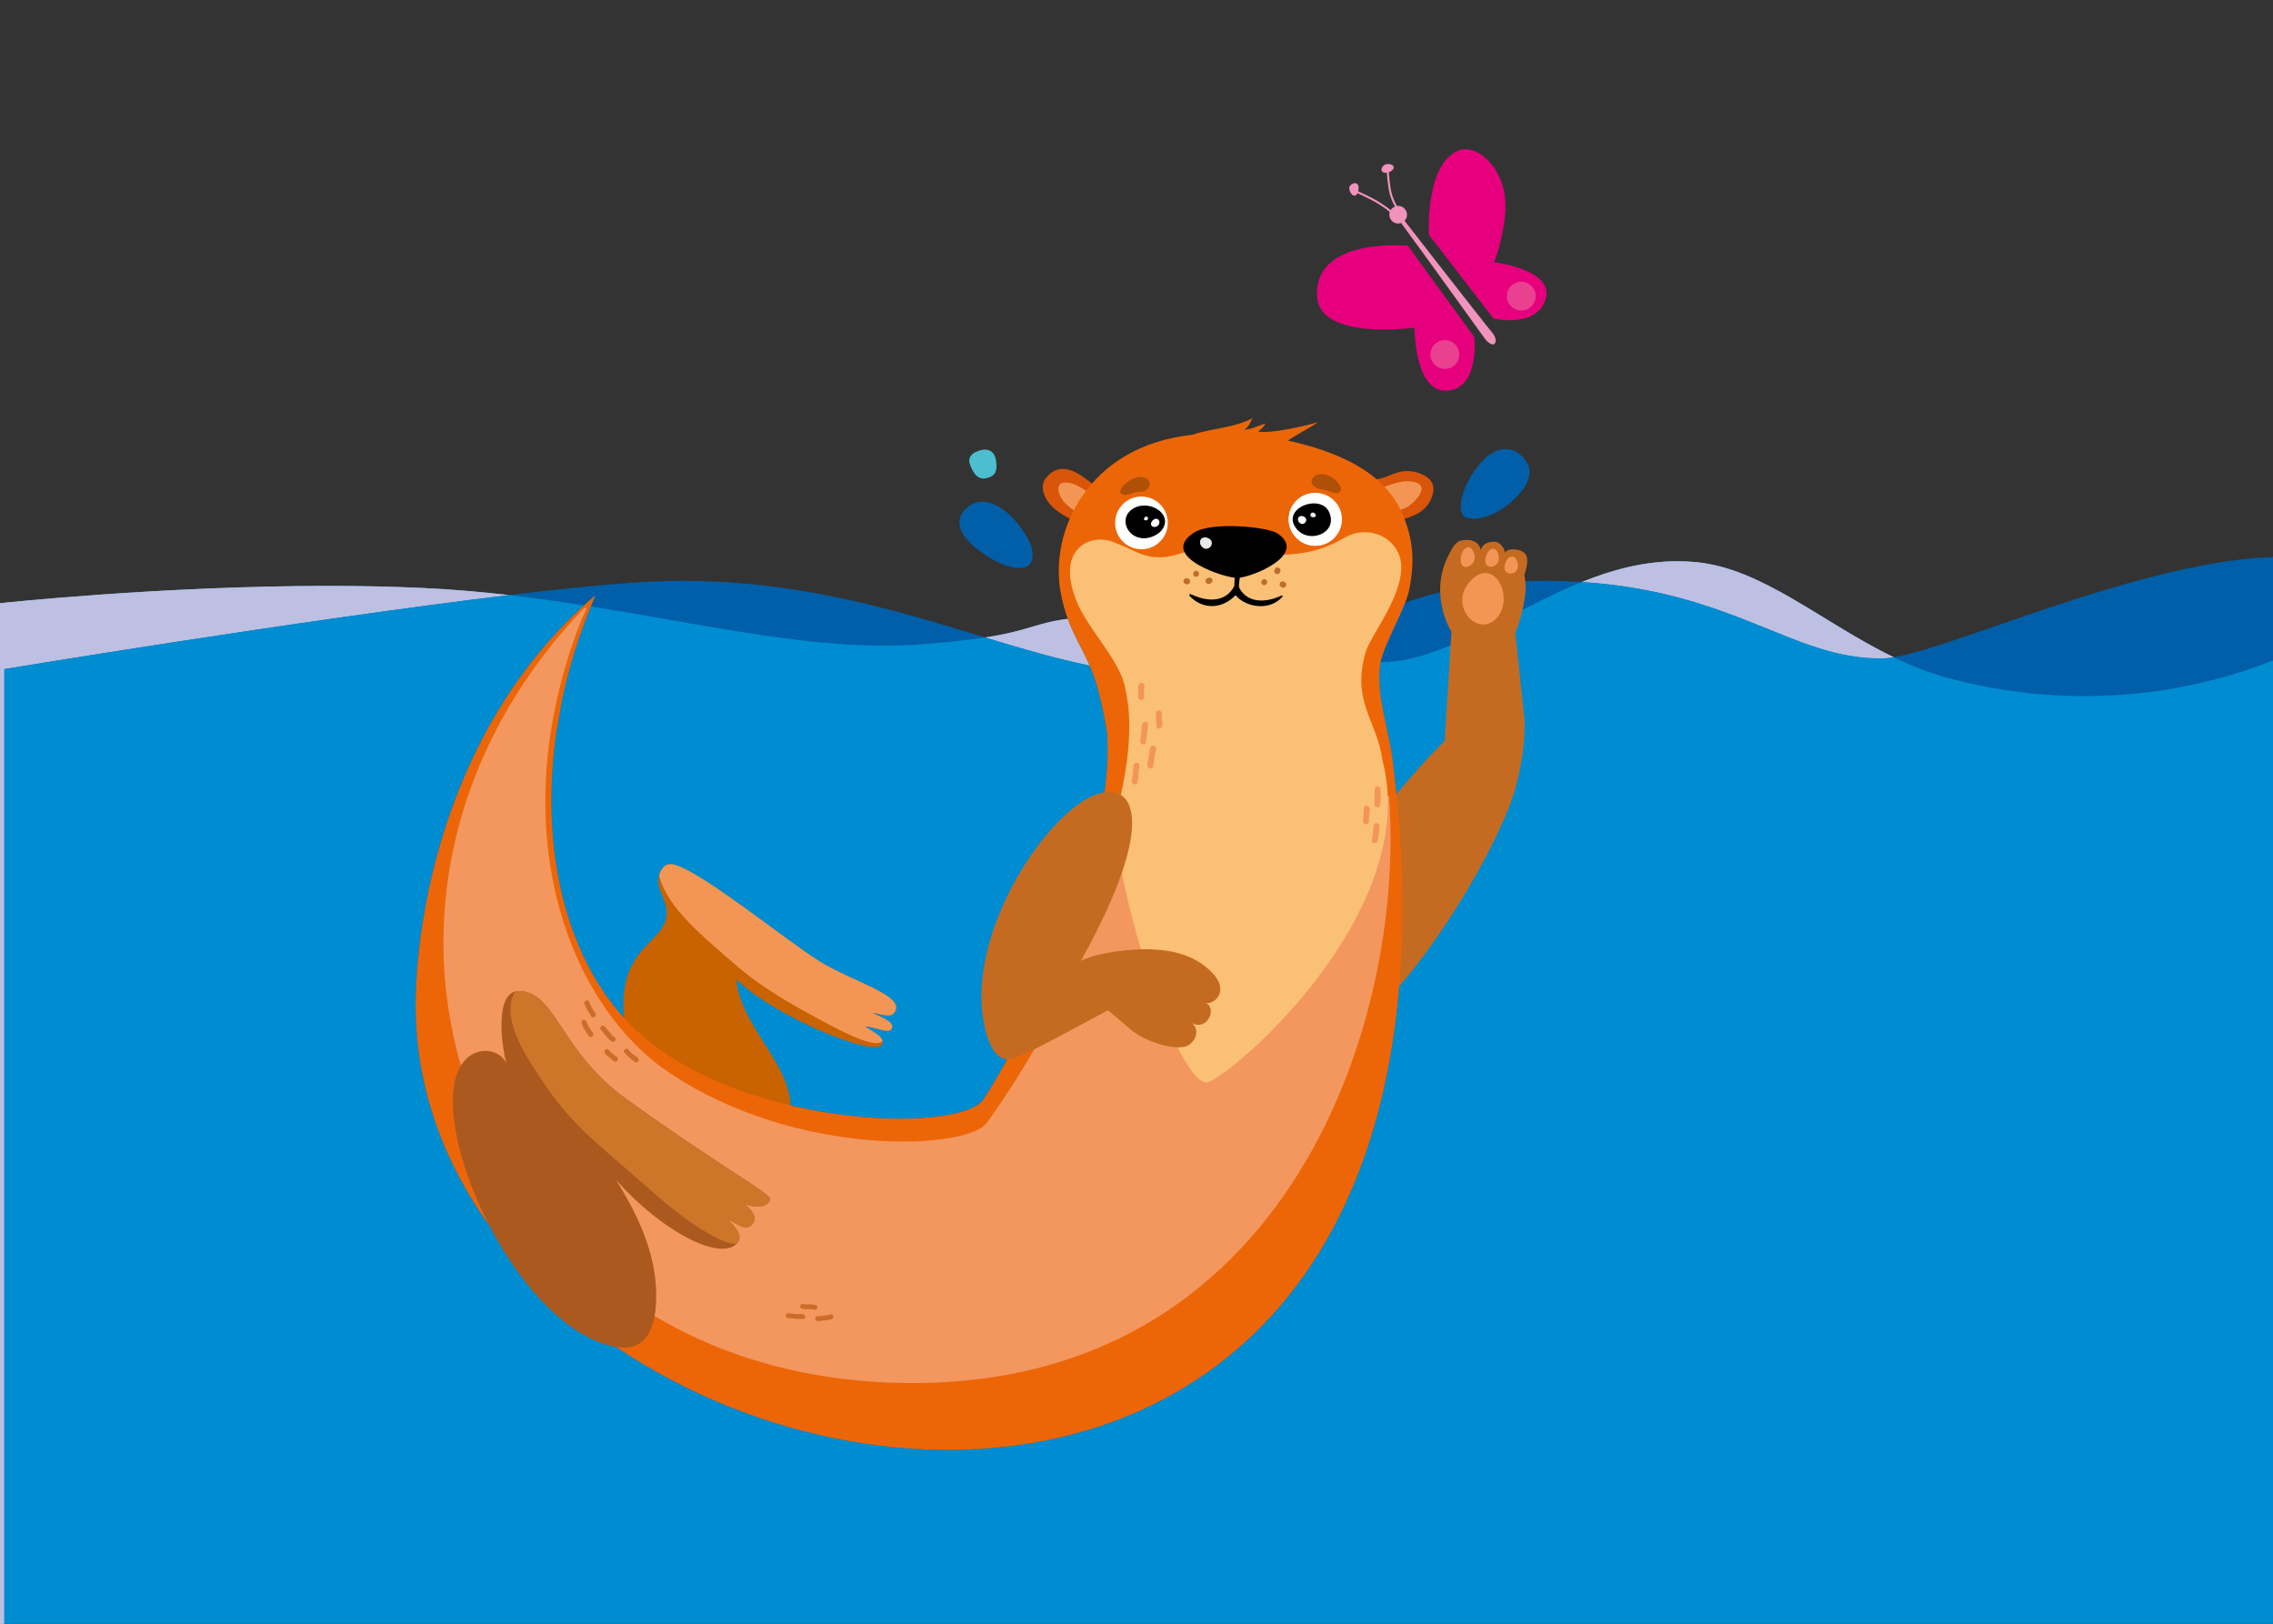 <?xml version="1.0" encoding="utf-8"?>
<!-- Generator: Adobe Illustrator 25.1.0, SVG Export Plug-In . SVG Version: 6.00 Build 0)  -->
<svg version="1.1" id="Capa_1" xmlns="http://www.w3.org/2000/svg" xmlns:xlink="http://www.w3.org/1999/xlink" x="0px" y="0px"
	 viewBox="0 0 1984.25 1417.32" style="enable-background:new 0 0 1984.25 1417.32;" xml:space="preserve">
<rect x="0" y="0" width="1984.25" height="1417.32" fill="#333333" stroke="none"/>
<style type="text/css">
	.st0{clip-path:url(#SVGID_2_);fill:#005FA8;}
	.st1{clip-path:url(#SVGID_2_);fill:#50BAEB;}
	.st2{clip-path:url(#SVGID_2_);fill:#BDC0E2;}
	.st3{clip-path:url(#SVGID_2_);fill:#008CD0;}
	.st4{clip-path:url(#SVGID_2_);fill:#4BBECF;}
	.st5{clip-path:url(#SVGID_4_);fill:#E6007E;}
	.st6{clip-path:url(#SVGID_4_);fill:#F193BD;}
	.st7{clip-path:url(#SVGID_4_);fill:none;stroke:#F193BD;stroke-width:1.781;stroke-miterlimit:10;}
	.st8{clip-path:url(#SVGID_4_);fill:#E94190;}
	.st9{clip-path:url(#SVGID_4_);fill:#C96201;}
	.st10{clip-path:url(#SVGID_4_);fill:#F39655;}
	.st11{clip-path:url(#SVGID_4_);fill:#C56B21;}
	.st12{clip-path:url(#SVGID_4_);fill:#D85509;}
	.st13{clip-path:url(#SVGID_4_);fill:#EC6608;}
	.st14{clip-path:url(#SVGID_4_);fill:#F3975F;}
	.st15{clip-path:url(#SVGID_4_);fill:#FAC075;}
	.st16{clip-path:url(#SVGID_4_);}
	.st17{clip-path:url(#SVGID_4_);fill:#FFFFFF;}
	.st18{clip-path:url(#SVGID_4_);fill:#EDEDED;}
	.st19{clip-path:url(#SVGID_4_);fill:#E9E9E8;}
	.st20{clip-path:url(#SVGID_4_);fill:#B05007;}
	.st21{clip-path:url(#SVGID_4_);fill:#BE6B2C;}
	.st22{clip-path:url(#SVGID_4_);fill:#CB6D29;}
	.st23{clip-path:url(#SVGID_4_);fill:none;stroke:#F3975F;stroke-width:1.038;stroke-miterlimit:10;}
	.st24{clip-path:url(#SVGID_4_);fill:none;stroke:#F3975F;stroke-miterlimit:10;}
	.st25{clip-path:url(#SVGID_4_);fill:#AB591E;}
	.st26{clip-path:url(#SVGID_4_);fill:#CD762A;}
</style>
<g>
	<defs>
		<rect id="SVGID_1_" y="0" width="1984.25" height="1417.32"/>
	</defs>
	<clipPath id="SVGID_2_">
		<use xlink:href="#SVGID_1_"  style="overflow:visible;"/>
	</clipPath>
	<path class="st0" d="M3.74,584.03c0,0,443.83-73.41,576.45-76.81c98.18-2.52,178.94,18.92,250.53,40.35
		c70.39,21.07,131.9,42.15,192.38,40.46c152.98-4.27,159.15-82.32,329.5-81.01c156.19,1.2,208.79,69.7,292.06,67.62
		c45.99-1.15,227.12-88.51,347.33-88.51v931.19H3.74V584.03"/>
	<path class="st1" d="M1640.94,574.69c-75.98,0-127.59-58.28-260.12-66.68c26.45-10.62,54.18-18.12,83.58-18.12
		c5.12,0,10.28,0.23,15.5,0.7c58.66,5.36,110.8,52.92,173.32,83.14c-3.22,0.53-6.09,0.84-8.56,0.91
		C1643.41,574.68,1642.17,574.69,1640.94,574.69 M951.17,580.92c-29.22-5.91-59.35-14.85-91.17-24.49
		c39.05-6.04,44.02-12.65,72.16-16.25C937.74,555.34,944.89,566.4,951.17,580.92 M3.74,1417.32H0V526.51
		c0,0,140.1-15.09,286.55-15.09c27.46,0,55.14,0.53,82.17,1.79c25.96,1.21,51.16,3.4,75.69,6.21
		C262.98,541.15,3.74,584.03,3.74,584.03V1417.32"/>
	<path class="st2" d="M1640.94,574.69c-75.98,0-127.59-58.28-260.12-66.68c26.45-10.62,54.18-18.12,83.58-18.12
		c5.12,0,10.28,0.23,15.5,0.7c58.66,5.36,110.8,52.92,173.32,83.14c-3.22,0.53-6.09,0.84-8.56,0.91
		C1643.41,574.68,1642.17,574.69,1640.94,574.69 M951.17,580.92c-29.22-5.91-59.35-14.85-91.17-24.49
		c39.05-6.04,44.02-12.65,72.16-16.25C937.74,555.34,944.89,566.4,951.17,580.92 M3.74,1417.32H0V526.51
		c0,0,140.1-15.09,286.55-15.09c27.46,0,55.14,0.53,82.17,1.79c25.96,1.21,51.16,3.4,75.69,6.21
		C262.98,541.15,3.74,584.03,3.74,584.03V1417.32"/>
	<path class="st3" d="M785.86,976.43c-71.4,0-176.86-22.76-235.68-82.24c-52.31-52.9-79.54-144.63-64.86-252.61
		c1.68-9.5,3.61-19.57,4.79-28.16c5.53-26.94,13.93-55.03,25.62-84.1c93.93,14.95,177.79,34.24,256.2,34.24
		c10.71,0,21.31-0.36,31.83-1.14c24.59-1.83,42.51-3.88,56.22-6c31.82,9.64,61.95,18.59,91.17,24.49c3.24,7.49,6.25,15.91,8.7,26.28
		c2.55,10.8,4.77,21.45,6.53,32.04c2.29,32.45-3.5,64.2-9.69,97.63c-12.1,65.35-73.58,186.01-98.28,222.79
		C851.37,970.17,823.3,976.43,785.86,976.43 M1984.25,1417.32H3.74V584.03c0,0,259.24-42.88,440.67-64.62
		c22.34,2.56,44.11,5.64,65.37,8.96C373.44,652.82,364.74,835.29,363.39,857.75c-14.08,234.74,231.7,407.81,464.15,407.84
		c227.56,0.03,442.35-165.78,388.27-601.89c-3.56-26.64-14.1-56.52-11.19-81.29c0.02-1.28,0.2-2.71,0.51-4.26
		c2.46-0.12,4.96-0.27,7.5-0.45c52.58-3.83,106.98-45.11,168.18-69.68c132.53,8.4,184.15,66.68,260.12,66.68
		c1.23,0,2.46-0.01,3.71-0.05c2.47-0.06,5.34-0.37,8.56-0.91c15.01,7.26,30.61,13.51,47.06,17.95
		c42.99,11.6,83.24,15.96,119.47,15.96c76.46,0,135.11-19.41,164.51-31.15V1417.32"/>
	<path class="st0" d="M844.4,442.97c8.83-8.15,25.04-7.84,42.45,12.23c15.03,17.32,17.7,31.29,11.72,37.69
		c-7.13,7.64-29.05-0.16-46.35-14.26C824.71,456.22,844.4,442.97,844.4,442.97"/>
	<path class="st0" d="M1325.58,395.73c7.98,5.76,17.73,18.18-1.77,38.13c-19.51,19.95-40.35,21.38-46.11,16.45
		c-5.76-4.92-1.77-28.42,15.96-47.49C1311.39,383.76,1325.58,395.73,1325.58,395.73"/>
	<path class="st4" d="M1143.06,428.36c5.6-4.91,18.85-1.85,22.41,8.34c3.56,10.19,2.55,24.45-11.21,22.92
		c-13.75-1.53-18.34-11.21-17.32-20.89C1137.97,429.05,1143.06,428.36,1143.06,428.36"/>
	<path class="st4" d="M851.7,394.58c8.66-4.14,16.34-2.55,17.85,7.64c1.51,10.19-1.53,13.75-8.92,15.28
		c-7.4,1.53-11.47-5.18-14.02-12.52C844.06,397.64,851.7,394.58,851.7,394.58"/>
</g>
<g>
	<defs>
		<rect id="SVGID_3_" y="0" width="1984.25" height="1417.32"/>
	</defs>
	<clipPath id="SVGID_4_">
		<use xlink:href="#SVGID_3_"  style="overflow:visible;"/>
	</clipPath>
	<path class="st5" d="M1228.99,214.44l58.05,79.74c0,0,4.96,44.99-23.76,46.84c-28.71,1.85-28.42-55.04-28.42-55.04
		s-82.46,11.69-85.05-26.84C1146.27,206.62,1228.99,214.44,1228.99,214.44"/>
	<path class="st5" d="M1247.47,205.03l56.3,72.98c0,0,33.62,8.1,44.04-13.2c14.23-29.09-43.42-35.87-43.42-35.87
		s12.93-34.54,9.14-58.9c-4.32-27.71-26.24-45.29-41.37-38.21C1243.72,145.12,1247.47,205.03,1247.47,205.03"/>
	<path class="st6" d="M1179.23,162.71c-2.19,2.33,3.17,11.38,5.31,4.78C1186.68,160.89,1182.89,158.81,1179.23,162.71"/>
	<path class="st7" d="M1179.23,162.71c-2.19,2.33,3.17,11.38,5.31,4.78C1186.68,160.89,1182.89,158.81,1179.23,162.71z"/>
	<path class="st6" d="M1211.87,144.06c-4.7-0.2-7.41,6.05-2.11,5.88C1215.06,149.77,1219.08,144.37,1211.87,144.06"/>
	<path class="st7" d="M1211.87,144.06c-4.7-0.2-7.41,6.05-2.11,5.88C1215.06,149.77,1219.08,144.37,1211.87,144.06z"/>
	<path class="st6" d="M1225.47,191.83c0,0,70.9,91.29,77.19,98.5c6.29,7.22,2.05,15.89-6.24,5.54c0,0-63.59-88.33-70.14-96.9
		C1219.73,190.4,1216.13,181.12,1225.47,191.83"/>
	<path class="st7" d="M1220.71,183.05c0,0-6.05-7.4-7.75-19.29c-1.71-11.88-1.36-14.47-1.36-14.47"/>
	<path class="st7" d="M1184.54,167.49c0,0,11.85,5.05,20.16,10.34c8.31,5.29,11.17,8.53,11.17,8.53"/>
	<path class="st6" d="M1226.69,182.75c2.58,3.38,1.94,8.22-1.45,10.8c-3.38,2.58-8.22,1.94-10.8-1.44
		c-2.58-3.38-1.94-8.22,1.45-10.8C1219.27,178.73,1224.11,179.37,1226.69,182.75"/>
	<path class="st8" d="M1261.32,322.02c-3.79,0-7.53-1.7-10.01-4.95c-4.22-5.53-3.16-13.42,2.36-17.64c2.28-1.74,4.97-2.59,7.63-2.59
		c3.79,0,7.53,1.7,10.01,4.95c4.22,5.52,3.16,13.42-2.36,17.64C1266.67,321.17,1263.98,322.02,1261.32,322.02"/>
	<path class="st8" d="M1328.02,271.06c-3.79,0-7.53-1.7-10.01-4.95c-4.22-5.52-3.16-13.42,2.36-17.64c2.28-1.74,4.97-2.58,7.63-2.58
		c3.79,0,7.53,1.7,10.01,4.95c4.22,5.52,3.16,13.42-2.36,17.64C1333.37,270.22,1330.69,271.06,1328.02,271.06"/>
	<path class="st9" d="M781.77,882.09c5.96-13.85-36.93-24.91-66.07-42.79c-29.14-17.88-110.94-84.89-130.22-84.99
		c-8.21-0.04-12.04,10.77-10.24,18.78c1.8,8.01,6.75,15.35,6.77,23.56c0.05,30.92-55.43,27.21-32.2,121.9
		c30.82,125.56,119.41,105.77,136.07,68.33c20.86-46.87-39.61-85.54-42.98-131.85c33.72,32.83,121.5,68.35,127.02,56.76
		c2.76-5.8-4.33-9.24-15.24-16.05c11.06,0.94,22.44,7.68,24.1,1.27c1.66-6.41-14.55-10.65-17-13.11
		C773.18,886.44,779,888.54,781.77,882.09"/>
	<path class="st10" d="M754.68,895.74c8.69,5.42,14.94,8.71,15.73,12.75c-5.86,9.03-45.76-13.53-64.94-24.06
		c-23.26-12.77-45.39-26.26-65.36-43.92c-23.18-20.5-58.22-47.71-64.68-76.53c1.34-5.28,4.79-9.7,10.04-9.67
		c19.28,0.09,101.08,67.11,130.22,84.99c29.14,17.88,72.03,28.94,66.07,42.79c-2.77,6.45-8.59,4.34-19.99,1.81
		c2.45,2.46,18.66,6.7,17,13.11C777.12,903.42,765.75,896.68,754.68,895.74"/>
	<path class="st11" d="M1190.57,889.79c7.22-55.81,10.29-107.56,2.94-163.35c34.92-48.56,67.65-79.62,67.65-79.62l5.92-95.31
		c0,0-20.89-32.39-1.87-68.23c2.03-3.82,4.06-7.84,7.6-10.32c3.54-2.48,18.26-3.62,19.73,7.22c1.91-5.41,5.77-7.05,11.49-7.37
		c5.73-0.31,11.36,7.54,8.98,11.77c0.18-6.92,14.43-6.23,18.59-1.09c4.15,5.13-0.82,18.03-0.82,18.03s1.37,8.63,1.04,13.32
		c-1.5,20.84-9.04,37.53-9.04,37.53s7.45,69.07,7.89,74.17c1.49,17.05-2.59,51.64-14.14,80.08
		C1287.13,779.01,1220.85,872.3,1190.57,889.79"/>
	<path class="st10" d="M1286.25,504.65c-24.91,21.44,3.92,54.38,20.89,34.13C1321.45,521.71,1305.59,488.01,1286.25,504.65"/>
	<path class="st10" d="M1283.9,493.34c6.87-4.49,2.1-17.17-3.04-15.5C1273,480.39,1272.48,500.81,1283.9,493.34"/>
	<path class="st10" d="M1307.6,482.75c-2.23-5.97-7.58-4.46-9.85,1.34C1291.56,499.88,1312.88,496.86,1307.6,482.75"/>
	<path class="st10" d="M1319.95,500.48c8.12-1.42,5.27-13.82,0.77-14.58C1313.61,484.68,1308.97,502.39,1319.95,500.48"/>
	<path class="st12" d="M1216.28,455.31c-17.58-25.83-26.74-35.02-29.34-37.73c-3.48-3.62,4.79,4.34,20.38-0.46
		c7.61-2.34,17.47-9.34,31.94-3.96c14.54,5.41,13.54,14.94,9.48,23.56C1242.92,449.06,1228.52,452.6,1216.28,455.31"/>
	<path class="st10" d="M1234.3,420.64c-12.87-2.7-25.22,5.28-37.79,7.78c3.56,4.36,8.08,10.23,13.66,18.1
		c6.14-0.1,12.34-0.85,17.65-3.59C1234.45,439.49,1249.65,423.85,1234.3,420.64"/>
	<path class="st12" d="M940.7,456.98c22.8-20.34,35.39-27.57,40.32-29.89c-9.55,0.87-5.38,7.26-24.79-2.93
		c-5.7-2.99-27.92-27.49-43.61-6.25c-5.32,7.2-0.61,17.98,5.78,24.24C924.8,448.42,933.25,452.04,940.7,456.98"/>
	<path class="st10" d="M929.94,421.14c-10,0.06-5.38,12.03-1.44,16.56c3.59,4.13,7.81,7.49,12.67,10.02
		c2.17,1.13,4.38,2.14,6.62,3.08c6.91-5.9,12.71-10.43,17.48-13.89c-3.88-1.02-7.61-2.66-11.21-4.76
		C946.91,427.99,938.66,421.09,929.94,421.14"/>
	<path class="st13" d="M1215.82,663.7c-3.56-26.64-14.1-56.52-11.19-81.29c0.23-14.72,21.61-49.28,25.28-66.42
		c5.3-24.72,4.15-44.99-5.92-68.09c-16.5-37.84-59.68-54.42-99.63-63.3c4.41-3.39,21.75-12.68,26.16-16.07
		c-10.92,3.22-41.09,10.23-52.29,8.17c3.19-2.14,5.91-5.42,6.3-7.03c-5.5,1.71-12.5,5.28-18.26,5.39c3.5-2.19,5.36-6.37,7.13-10.1
		c-16.75,9-34.76,8.48-52.57,14.57c-91.66,9.78-124.56,84.65-114.99,137.23c7.25,39.88,24.74,51.01,34.04,90.46
		c2.55,10.8,4.76,21.45,6.53,32.05c2.29,32.45-3.5,64.2-9.69,97.62c-12.09,65.35-73.58,186.01-98.28,222.79
		c-20.52,30.55-218.59,25.2-308.25-65.47c-52.31-52.9-79.54-144.63-64.86-252.61c1.68-9.5,3.61-19.57,4.8-28.16
		c6.15-29.95,15.84-61.31,29.67-93.88C373.86,644,364.77,834.75,363.39,857.75C335.53,1322.31,1325.12,1545.3,1215.82,663.7"/>
	<path class="st14" d="M1105.17,736.24c-12.23,0.13-24.46,0.56-36.68,1.31c-0.59,0.04-4.06,0.28-4.48,0.31
		c-1.6,0.12-3.2,0.25-4.81,0.38c-3.19,0.27-6.38,0.56-9.56,0.88c-5.78,0.58-11.56,1.24-17.32,2c-24.14,3.18-48.08,8.03-71.35,15.26
		c-1.45,0.45-2.89,0.61-4.3,0.55c-9.49,103.03-72.3,190.29-95.07,223.04c-16.48,23.72-166.08,31.39-277.72-43.88
		c-85.54-57.68-145.84-207.64-79.7-386.27c1.48-3.99,3.74-9.94,6.42-15.5c2.32-4.81,1.1-5.41-2.08-2.07
		c-245.02,257.55-99.16,653.98,258.54,674.1c352.21,19.81,460.72-310.45,445.44-511.54
		C1175.31,690.82,1142.56,735.84,1105.17,736.24"/>
	<path class="st15" d="M982.45,601.84c7.84,33.25,0.83,75.8-8.38,109.42c-3.34,54.21,50.55,228.18,78.04,233.54
		c11.24,4.73,190.51-143.58,154.73-281.23c-4.62-34.59-27.4-51.03-14.65-94.49c4.27-14.55,34.11-50.57,30.81-78.05
		c-2.1-17.44-20.01-30.08-39.55-25.61c-13.19,3.02-23.78,17.99-65.31,18.83c-9.78,0.2-18.03-2.6-26.38-5.39
		c-15.06-5.04-30.48-10.08-55.84,2.42c-33.12,12.63-41.97-0.71-66.05-8.85c-17.76-6.01-47.91,5.75-30.66,50.87
		C949.28,549.64,978.64,576.55,982.45,601.84"/>
	<path class="st16" d="M1039.75,518.76c18.02,8.29,30.42,4.58,36.59-5.27c5.27-8.42,3.28-3.58,6.52,1.4
		c7.14,10.94,21.18,11.75,36.03,4.9c0.73-0.34,1.11,0.45,0.56,1.11c-11.07,13.06-34.03,9.47-42.36-3.4l3.51-0.27
		c-11.16,13.89-29.16,16.22-41.9,3.25C1037.66,519.38,1038.5,518.18,1039.75,518.76"/>
	<path class="st17" d="M1171.16,454.81c-0.85,12.69-11.89,22.29-24.65,21.44c-12.76-0.86-22.42-11.84-21.57-24.53
		c0.85-12.69,11.89-22.29,24.65-21.43C1162.35,431.14,1172.01,442.12,1171.16,454.81"/>
	<path class="st17" d="M1171.38,454.93c-0.85,12.69-11.89,22.29-24.65,21.44c-12.76-0.86-22.42-11.84-21.57-24.53
		c0.85-12.69,11.89-22.29,24.65-21.44C1162.57,431.25,1172.23,442.23,1171.38,454.93"/>
	<path class="st16" d="M1132.74,462.61c10.78,11.7,34.69,2.88,27.96-14.69C1153.59,429.35,1115.84,444.28,1132.74,462.61"/>
	<path class="st16" d="M1081.78,508.44c0.34-5.05,2.4-10.06,1.63-15.11c-0.31-2.05-3.13-1.88-3.78-0.18
		c-2.36,6.16-2.44,25.6-1.69,25.22C1078.4,520.24,1081.06,519.16,1081.78,508.44"/>
	<path class="st16" d="M1114.96,465.49c27.66,18.27-22.05,38.64-34.69,38.93c-9.57,0.69-70.13-18.66-38.01-39.47
		C1057.75,454.91,1106.64,460,1114.96,465.49"/>
	<path class="st17" d="M1019.4,457.96c-0.85,12.67-11.81,22.26-24.49,21.41c-12.67-0.85-22.26-11.81-21.41-24.49
		c0.85-12.67,11.81-22.26,24.48-21.41C1010.67,434.32,1020.25,445.28,1019.4,457.96"/>
	<path class="st16" d="M986.5,445.97c-8.02,7.37-3.26,21.64,9.37,23.65c8.03,1.28,16.46-3.37,19.36-8.32
		C1023.85,446.62,999.41,434.11,986.5,445.97"/>
	<path class="st17" d="M1006.72,453.81c-1.44,1.1-2.49,3.11-1.64,4.71c0.89,1.68,3.4,1.84,5.01,0.83c1.16-0.73,2.03-2,2.07-3.38
		c0.04-1.37-0.89-2.78-2.23-3.09C1008.8,452.62,1007.64,453.11,1006.72,453.81"/>
	<path class="st18" d="M1000.25,454.25c-0.62,0-1.23-0.24-1.6-0.75c-0.12-0.95,0.31-1.99,1.16-2.42c0.24-0.12,0.5-0.18,0.77-0.18
		c0.69,0,1.39,0.38,1.61,1.03c0.15,0.43,0.08,0.92-0.13,1.32C1001.71,453.9,1000.98,454.25,1000.25,454.25"/>
	<path class="st17" d="M1136.78,450.47c-1.1-0.16-2.35,0.07-3.07,0.92c-0.42,0.51-0.6,1.17-0.63,1.83c-0.07,2.1,1.77,4.15,3.87,4.1
		c2.1-0.04,3.88-2.39,3.19-4.38C1139.66,451.57,1138.23,450.68,1136.78,450.47"/>
	<path class="st19" d="M1053.05,479.01c-2.99,0-5.57-2.91-5.47-5.9c0.03-0.94,0.3-1.9,0.9-2.63c0.83-0.99,2.15-1.4,3.46-1.4
		c0.32,0,0.64,0.02,0.95,0.07c2.09,0.3,4.14,1.58,4.84,3.56c1,2.86-1.56,6.23-4.58,6.3
		C1053.11,479.01,1053.08,479.01,1053.05,479.01"/>
	<path class="st18" d="M1146.59,451.54c-0.07,0-0.14,0-0.2-0.01c-0.79-0.04-1.61-0.29-2.1-0.9c-0.85-1.06-0.09-2.86,1.24-3.18
		c0.17-0.04,0.33-0.06,0.5-0.06c1.17,0,2.31,0.93,2.56,2.09c0.08,0.39,0.08,0.81-0.1,1.17
		C1148.16,451.3,1147.35,451.54,1146.59,451.54"/>
	<path class="st20" d="M1001.5,418.12c-4.74-3.24-10.32-1.73-14.94,1.05c-3.56,2.14-7.98,5.52-8.66,9.88
		c-0.17,1.09,0.59,1.98,1.5,2.42c2.83,1.38,7.34-0.17,10.04-1.2c4.24-1.61,8.64,0.16,12.24-3.44
		C1004.08,424.43,1004.68,420.29,1001.5,418.12"/>
	<path class="st20" d="M1170.55,426c-2.2-8.21-16.43-16.45-23.65-9.7c-1.86,1.74-2.84,5.09-0.79,7.17c2.92,2.95,5.96,3.74,9.98,4.29
		c3.53,0.48,6.71,2.36,10.27,2.72C1168.67,430.71,1171.21,428.45,1170.55,426"/>
	<path class="st10" d="M1204.98,702.41c0.45-4.37,0.27-8.85,0.37-13.24c0.07-2.76-4.22-4.2-5.03-1.18c-0.03,0.1-0.06,0.21-0.08,0.31
		c-0.03,0.13-0.05,0.25-0.07,0.37l-0.01,0.1c-0.02,0.16-0.02,0.32-0.01,0.47c-0.08,4.2,0.07,8.48-0.37,12.67
		C1199.43,705.25,1204.63,705.76,1204.98,702.41"/>
	<path class="st10" d="M1202.78,733.7c0.37-1.95,0.6-3.92,0.91-5.88c0.35-2.19,0.28-4.39,0.59-6.58c0.47-3.33-4.72-3.83-5.2-0.5
		c-0.27,1.91-0.15,3.84-0.44,5.75c-0.34,2.24-0.64,4.49-1.07,6.71C1196.95,736.5,1202.15,736.98,1202.78,733.7"/>
	<path class="st10" d="M1195.08,716.58c-0.3-1.29,0.28-3.14,0.38-4.47c0.14-1.9,0.21-3.79,0.43-5.68c0.15-1.25-0.64-2.15-1.67-2.69
		c-0.1-0.06-0.21-0.11-0.31-0.17c-2.14-1.13-3.68,1.09-3.28,3c-0.18,1.67-0.27,3.35-0.38,5.03c-0.12,1.89-0.76,3.95-0.34,5.82
		C1190.68,720.69,1195.83,719.87,1195.08,716.58"/>
	<path class="st10" d="M992.97,683.02c1.22-4.77,0.88-9.73,1.73-14.52c0.58-3.31-4.61-3.8-5.2-0.5c-0.76,4.3-0.32,8.87-1.41,13.15
		C987.28,684.38,992.14,686.28,992.97,683.02"/>
	<path class="st10" d="M1000.28,648.1c1.21-5.01,0.86-10.28,2.04-15.33c0.76-3.27-4.44-3.74-5.2-0.5
		c-1.07,4.58-0.62,9.45-1.72,13.97C994.62,649.46,999.49,651.37,1000.28,648.1"/>
	<path class="st10" d="M1006.82,668.48c0.18-2.55,0.65-5.03,1.16-7.53c0.42-2.05,0.3-4.79,1.12-6.68c1.34-3.09-3.54-4.94-4.87-1.87
		c-0.81,1.86-0.67,3.94-1.02,5.91c-0.57,3.23-1.35,6.39-1.59,9.67C1001.38,671.33,1006.58,671.85,1006.82,668.48"/>
	<path class="st10" d="M1014.29,623.66c0.84-3.22-4.03-5.12-4.87-1.86c-0.51,1.96-0.52,3.79-0.33,5.8c0.09,0.97,0.18,1.95,0.27,2.92
		c0.06,0.62,0.38,1.43,0.14,2.02c-1.31,3.1,3.57,4.96,4.87,1.87C1015.79,631.04,1013.39,627.13,1014.29,623.66"/>
	<path class="st10" d="M998.76,607.36c-0.35-1,0-2.35,0.09-3.37c0.13-1.71-0.22-3.39,0.14-5.09c0.3-1.39-1.05-2.72-2.35-2.85
		c-1.53-0.15-2.55,0.96-2.85,2.35c-0.39,1.83-0.03,3.7-0.18,5.56c-0.15,1.92-0.26,3.69,0.38,5.53
		C995.09,612.67,999.85,610.52,998.76,607.36"/>
	<path class="st11" d="M1058.23,849.09c-14.28-14.8-33.19-19.39-50.02-20.25c-21.6-1.51-51.86,3.37-64.59,9.82
		c77.69-139.91,38.38-164.52-0.27-138.03c-46.89,32.15-104.59,133.72-81.23,204.94c2.85,8.69,8.44,19.76,18.82,19.12
		c10.23-0.64,63.45-30.94,86.2-42.8c6.47,5.21,15.81,13.05,18.62,15.63c13.88,12.75,43.85,20.88,52.32,14.41
		c8.47-6.47,7.49-15.51,1.94-19.31c4.56,3.26,11.38,2.53,14.92-3.19c3.54-5.72,2.61-11.9-2.64-14.06
		C1058.75,877.69,1074.34,865.79,1058.23,849.09"/>
	<path class="st21" d="M1037.28,505.08l-0.61-0.23c-1.33-0.51-2.86,0.18-3.37,1.5c-0.51,1.33,0.18,2.86,1.5,3.37l0.61,0.23
		c1.33,0.51,2.86-0.18,3.37-1.51C1039.3,507.12,1038.61,505.59,1037.28,505.08"/>
	<path class="st21" d="M1045.1,498.42c-3.14-1.2-5.01,3.67-1.87,4.87C1046.37,504.5,1048.24,499.62,1045.1,498.42"/>
	<path class="st21" d="M1058.26,505.67c-0.58-1.3-2.15-1.9-3.45-1.32c-0.28,0.12-0.56,0.25-0.84,0.38c-1.3,0.58-1.9,2.15-1.32,3.45
		c0.58,1.3,2.15,1.9,3.45,1.32l0.84-0.38C1058.24,508.54,1058.84,506.97,1058.26,505.67"/>
	<path class="st21" d="M1104.57,505.71c-3.14-1.2-5.01,3.67-1.87,4.87C1105.84,511.79,1107.71,506.92,1104.57,505.71"/>
	<path class="st21" d="M1116.16,495.48c-1.33-0.51-2.86,0.18-3.37,1.5l-0.23,0.61c-0.51,1.33,0.18,2.86,1.51,3.37
		c1.33,0.51,2.86-0.17,3.37-1.5l0.23-0.61C1118.18,497.53,1117.49,495.99,1116.16,495.48"/>
	<path class="st21" d="M1121.2,507.89l-0.61-0.23c-1.33-0.51-2.86,0.18-3.37,1.5c-0.51,1.33,0.18,2.86,1.5,3.37l0.61,0.23
		c1.33,0.51,2.86-0.18,3.37-1.5C1123.21,509.93,1122.52,508.4,1121.2,507.89"/>
	<path class="st22" d="M519.89,884.07c-0.07-0.06-0.71-1.62-1.04-2.09c-0.62-0.87-1.2-1.7-1.72-2.64c-0.56-1.01-1.1-2.02-1.55-3.08
		c-0.33-0.77-0.41-1.53-0.86-2.28c-1.33-2.19-4.03-1.58-5.01,0.6l-0.11,0.24c-0.41,0.93-0.01,1.96,0.68,2.65
		c0.17,0.47,0.3,0.96,0.49,1.42c0.51,1.28,1.21,2.46,1.87,3.66c0.53,0.96,1.17,1.84,1.85,2.69c0.63,0.8,0.58,1.82,1.4,2.59
		C518.41,890.2,522.42,886.44,519.89,884.07"/>
	<path class="st23" d="M519.89,884.07c-0.07-0.06-0.71-1.62-1.04-2.09c-0.62-0.87-1.2-1.7-1.72-2.64c-0.56-1.01-1.1-2.02-1.55-3.08
		c-0.33-0.77-0.41-1.53-0.86-2.28c-1.33-2.19-4.03-1.58-5.01,0.6l-0.11,0.24c-0.41,0.93-0.01,1.96,0.68,2.65
		c0.17,0.47,0.3,0.96,0.49,1.42c0.51,1.28,1.21,2.46,1.87,3.66c0.53,0.96,1.17,1.84,1.85,2.69c0.63,0.8,0.58,1.82,1.4,2.59
		C518.41,890.2,522.42,886.44,519.89,884.07z"/>
	<path class="st22" d="M536.76,904.88c-1.92-1.1-3.29-3.03-4.66-4.72c-1.37-1.7-2.72-3.92-4.54-5.12c-2.9-1.91-5.77,2.78-2.88,4.68
		c0.69,0.46,1.26,1.71,1.79,2.36c0.72,0.87,1.49,1.69,2.2,2.57c1.48,1.84,3.13,3.74,5.2,4.92
		C536.89,911.28,539.78,906.6,536.76,904.88"/>
	<path class="st23" d="M536.76,904.88c-1.92-1.1-3.29-3.03-4.66-4.72c-1.37-1.7-2.72-3.92-4.54-5.12c-2.9-1.91-5.77,2.78-2.88,4.68
		c0.69,0.46,1.26,1.71,1.79,2.36c0.72,0.87,1.49,1.69,2.2,2.57c1.48,1.84,3.13,3.74,5.2,4.92
		C536.89,911.28,539.78,906.6,536.76,904.88z"/>
	<path class="st22" d="M518.26,901.62c-0.79-1.58-2.11-2.77-2.99-4.3c-1.09-1.9-2.23-3.55-2.85-5.69c-0.96-3.34-6.26-2.02-5.29,1.34
		c0.6,2.09,1.45,4.03,2.6,5.86c0.57,0.91,1.12,1.83,1.69,2.73c0.61,0.96,1.52,1.67,2.03,2.69
		C515.01,907.37,519.82,904.72,518.26,901.62"/>
	<path class="st23" d="M518.26,901.62c-0.79-1.58-2.11-2.77-2.99-4.3c-1.09-1.9-2.23-3.55-2.85-5.69c-0.96-3.34-6.26-2.02-5.29,1.34
		c0.6,2.09,1.45,4.03,2.6,5.86c0.57,0.91,1.12,1.83,1.69,2.73c0.61,0.96,1.52,1.67,2.03,2.69
		C515.01,907.37,519.82,904.72,518.26,901.62z"/>
	<path class="st22" d="M557.94,924.53c-0.57-1.91-1.75-2.53-3.35-3.47c-1.85-1.09-4.05-3.14-5.28-4.92
		c-1.95-2.83-6.77-0.22-4.81,2.64c1.18,1.72,2.58,3.11,4.14,4.48c0.79,0.7,1.61,1.36,2.43,2.02c0.32,0.27,0.67,0.5,1.03,0.71
		c0.79,0.45,0.81,0.82,0.54-0.1C553.64,929.2,558.93,927.88,557.94,924.53"/>
	<path class="st23" d="M557.94,924.53c-0.57-1.91-1.75-2.53-3.35-3.47c-1.85-1.09-4.05-3.14-5.28-4.92
		c-1.95-2.83-6.77-0.22-4.81,2.64c1.18,1.72,2.58,3.11,4.14,4.48c0.79,0.7,1.61,1.36,2.43,2.02c0.32,0.27,0.67,0.5,1.03,0.71
		c0.79,0.45,0.81,0.82,0.54-0.1C553.64,929.2,558.93,927.88,557.94,924.53z"/>
	<path class="st22" d="M538.76,922.15c-1.41-0.87-2.64-1.9-3.86-3c-0.55-0.49-1.1-0.96-1.68-1.41c-0.21-0.16-0.82-0.94-0.72-0.58
		c-0.87-3.38-6.16-2.05-5.29,1.34c0.46,1.8,1.73,2.84,3.13,3.93c1.89,1.45,3.5,3.14,5.55,4.41
		C538.82,928.66,541.7,923.97,538.76,922.15"/>
	<path class="st23" d="M538.76,922.15c-1.41-0.87-2.64-1.9-3.86-3c-0.55-0.49-1.1-0.96-1.68-1.41c-0.21-0.16-0.82-0.94-0.72-0.58
		c-0.87-3.38-6.16-2.05-5.29,1.34c0.46,1.8,1.73,2.84,3.13,3.93c1.89,1.45,3.5,3.14,5.55,4.41
		C538.82,928.66,541.7,923.97,538.76,922.15z"/>
	<path class="st22" d="M701.1,1146.62c-1.98-0.29-4,0.06-6-0.1c-2.52-0.2-4.91-0.72-7.44-0.62c-3.36,0.14-2.49,5.29,0.83,5.15
		c2.03-0.08,4.08,0.48,6.09,0.66c2,0.18,4.03-0.19,6,0.1C703.91,1152.29,704.43,1147.1,701.1,1146.62"/>
	<path class="st24" d="M701.1,1146.62c-1.98-0.29-4,0.06-6-0.1c-2.52-0.2-4.91-0.72-7.44-0.62c-3.36,0.14-2.49,5.29,0.83,5.15
		c2.03-0.08,4.08,0.48,6.09,0.66c2,0.18,4.03-0.19,6,0.1C703.91,1152.29,704.43,1147.1,701.1,1146.62z"/>
	<path class="st22" d="M724.42,1147.02c-1.33,0.64-3.28,0.57-4.75,0.77c-0.9,0.12-1.81,0.15-2.7,0.28c-0.55,0.08-1.8,0.62-2.32,0.42
		c-3.15-1.17-5.04,3.7-1.88,4.87c2.3,0.85,4.7-0.19,7.07-0.36c2.14-0.16,4.75-0.27,6.7-1.2
		C729.56,1150.33,727.46,1145.56,724.42,1147.02"/>
	<path class="st24" d="M724.42,1147.02c-1.33,0.64-3.28,0.57-4.75,0.77c-0.9,0.12-1.81,0.15-2.7,0.28c-0.55,0.08-1.8,0.62-2.32,0.42
		c-3.15-1.17-5.04,3.7-1.88,4.87c2.3,0.85,4.7-0.19,7.07-0.36c2.14-0.16,4.75-0.27,6.7-1.2
		C729.56,1150.33,727.46,1145.56,724.42,1147.02z"/>
	<path class="st22" d="M712.35,1138.74c-1.93-0.51-3.81-0.76-5.81-0.76c-1.69,0-3.4,0.43-5.02-0.16c-3.16-1.14-5.05,3.73-1.88,4.87
		c3.53,1.27,7.22-0.04,10.83,0.92C713.68,1144.46,715.6,1139.6,712.35,1138.74"/>
	<path class="st24" d="M712.35,1138.74c-1.93-0.51-3.81-0.76-5.81-0.76c-1.69,0-3.4,0.43-5.02-0.16c-3.16-1.14-5.05,3.73-1.88,4.87
		c3.53,1.27,7.22-0.04,10.83,0.92C713.68,1144.46,715.6,1139.6,712.35,1138.74z"/>
	<path class="st25" d="M634.86,1063.58c12.35,7.83,18.83,11.57,23.32,2.57c2.94-5.89-5.45-14.03-13.57-18.61
		c7.44,6.51,25.21,8.86,27.69-0.65c1.27-4.86-39.15-25.5-126.07-88.02c-57.66-41.47-61.62-95.37-94.36-93.69
		c-19.56,1-14.77,45.84-9.25,65.02c-4.1-18.16-46.52-24.02-47.31,29.7c-0.98,66.8,62.27,193.74,135.84,214.4
		c27.22,7.64,39.25-6.65,41.36-34.27c3.01-39.63-13.69-76.51-34.79-110.18c38.85,43.87,89.95,71.42,105.43,55.67
		C649.9,1078.66,640.99,1070.25,634.86,1063.58"/>
	<path class="st26" d="M649.03,1050.39c6.39,4.65,11.54,10.96,9.15,15.76c-4.49,9-10.97,5.26-23.32-2.58
		c6.13,6.67,15.3,15.35,8.29,21.95l-0.05,0.04c-8.89,2.01-33.21-13.6-44.25-21.58c-19.02-13.76-36.05-29.92-53.83-45.18
		c-15.2-13.04-30.59-26.02-44.33-40.62c-11.45-12.17-21.29-25.33-30.38-39.32c-11.92-18.33-33.73-50.97-20.6-73.34
		c0.69-0.17,1.4-0.3,2.17-0.34c32.74-1.68,36.71,52.22,94.36,93.69c86.92,62.52,127.34,83.16,126.07,88.02
		C670.24,1054.84,657.51,1054.5,649.03,1050.39"/>
</g>
</svg>
